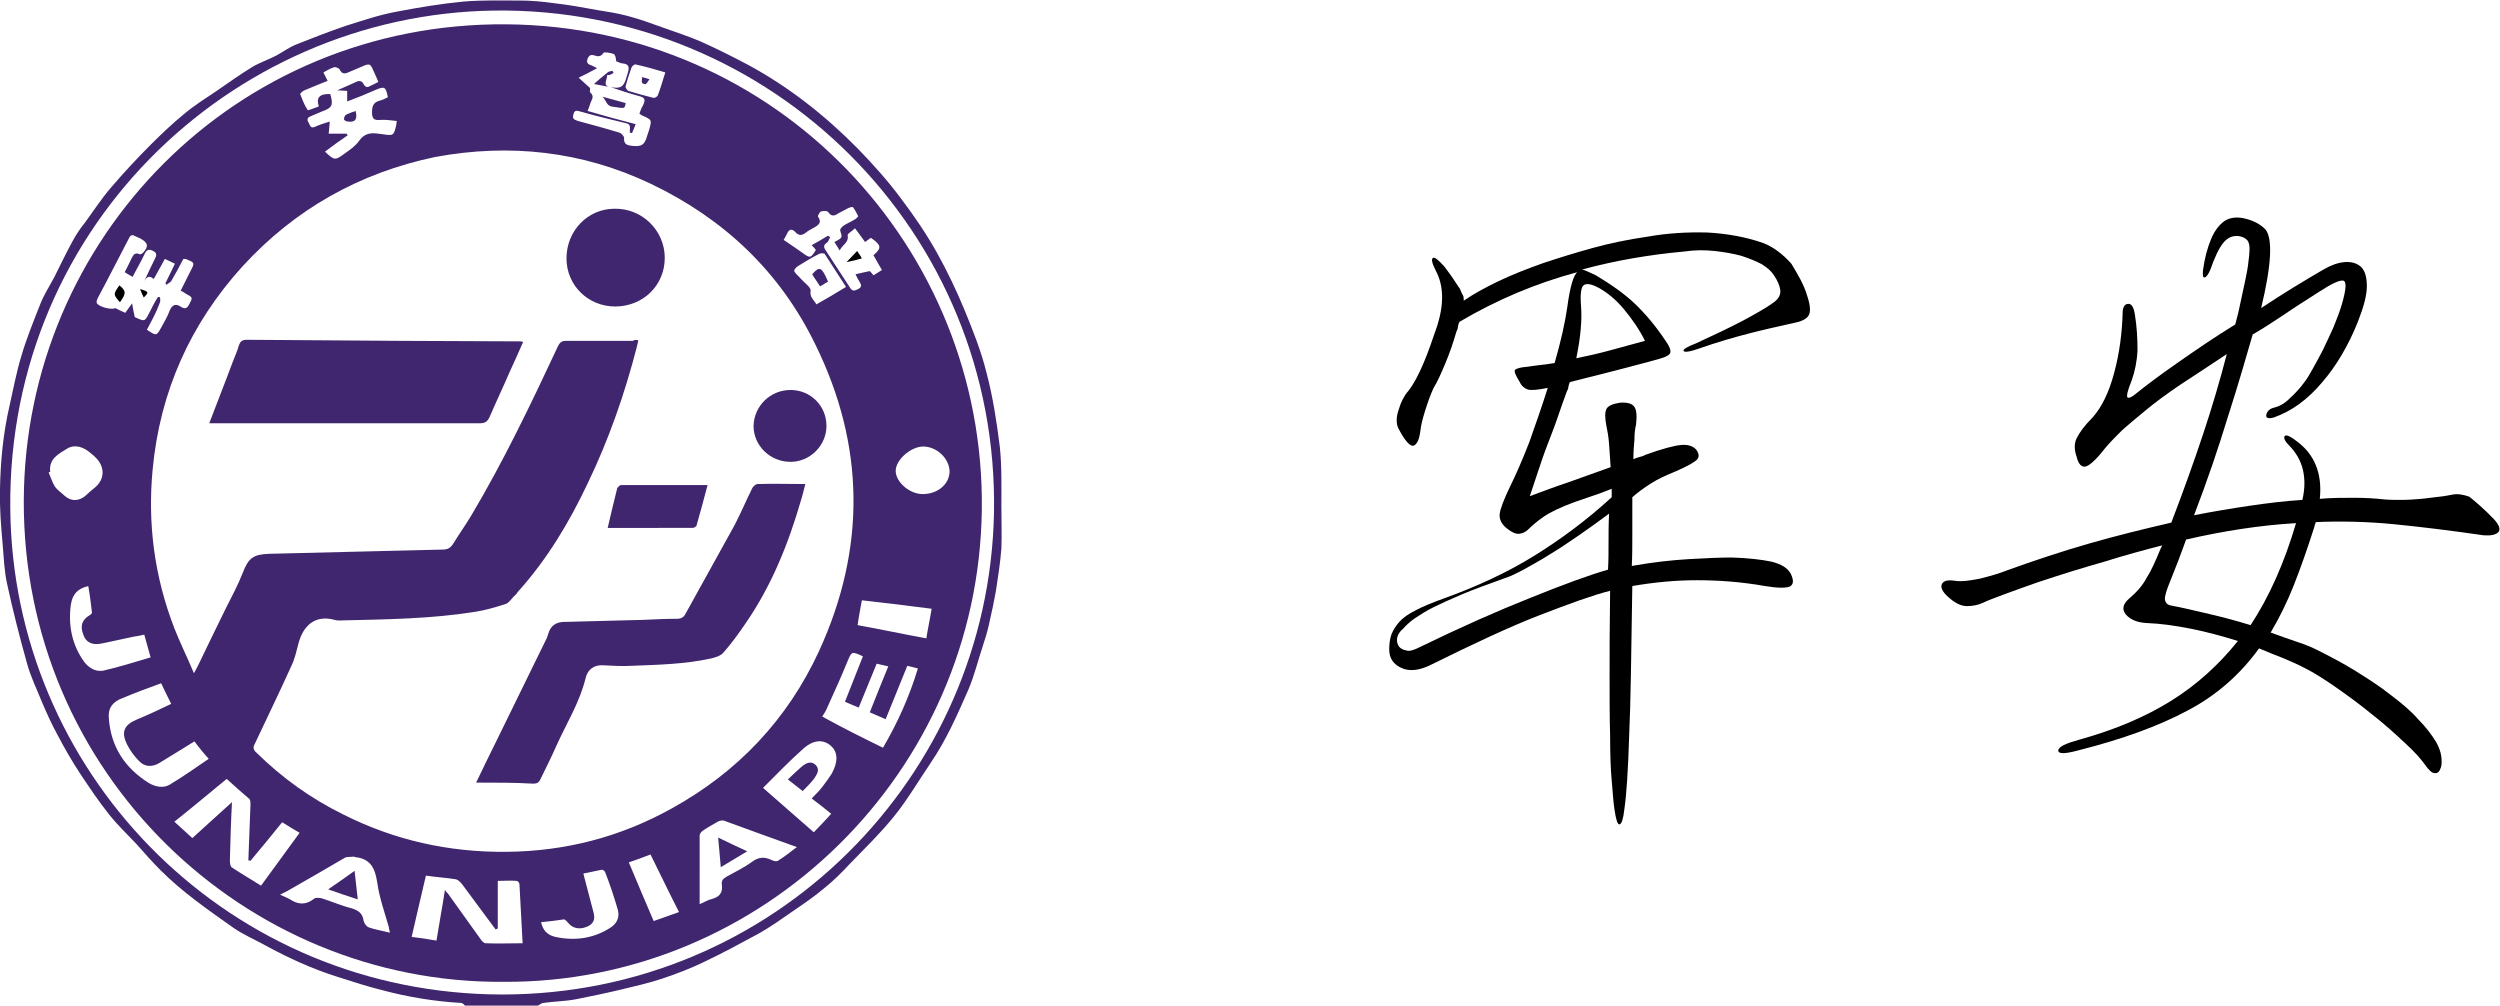 <?xml version="1.0" encoding="utf-8"?>
<!-- Generator: Adobe Illustrator 22.0.0, SVG Export Plug-In . SVG Version: 6.00 Build 0)  -->
<svg version="1.1" id="图层_1" xmlns="http://www.w3.org/2000/svg" xmlns:xlink="http://www.w3.org/1999/xlink" x="0px" y="0px"
	 viewBox="0 0 473.1 190.3" style="enable-background:new 0 0 473.1 190.3;" xml:space="preserve">
<style type="text/css">
	.st0{fill:#3F266E;}
</style>
<g>
	<path class="st0" d="M88,190.3c-0.2-0.2-0.5-0.5-0.7-0.5c-5.1-0.3-10-1.1-14.9-2.4c-2.8-0.7-5.6-1.6-8.4-2.5
		c-4.8-1.5-9.4-3.6-13.8-6c-2-1.1-4.1-2-6-3.3c-4.8-3.4-9.6-6.7-13.8-10.9c-1.6-1.6-3.1-3.3-4.6-5c-1.7-1.8-3.5-3.5-5.1-5.5
		c-2-2.5-3.8-5.2-5.6-7.9c-1.5-2.3-2.9-4.7-4.2-7.2c-1.1-2-2-4-2.9-6.1c-1-2.5-2.2-4.9-2.9-7.5c-1.4-5-2.7-10.1-3.8-15.2
		c-0.5-2.4-0.6-4.9-0.8-7.3C0.2,99.6-0.1,96.1,0,92.5C0.1,87.2,0.6,82,1.8,76.8c0.7-3.1,1.3-6.3,2.2-9.3c1-3.4,2.3-6.6,3.6-9.9
		c0.7-1.8,1.8-3.5,2.7-5.2c1.1-2.2,2.2-4.5,3.4-6.7c0.7-1.3,1.5-2.5,2.4-3.6c1.6-2.2,3.1-4.5,4.9-6.6c2.4-2.8,4.9-5.5,7.5-8.1
		c2-2,4.1-4,6.3-5.8c1.9-1.6,4.1-3,6.2-4.4c2.2-1.5,4.4-3.1,6.7-4.5c1.5-0.9,3.1-1.4,4.6-2.2c1.3-0.7,2.5-1.6,3.8-2.1
		c3-1.2,6.1-2.4,9.3-3.5c3.2-1,6.4-2.1,9.7-2.7c4.2-0.8,8.4-1.5,12.6-1.9c3.5-0.3,7.1-0.2,10.6-0.2c2.2,0,4.4,0.2,6.5,0.5
		c2.7,0.3,5.5,0.8,8.2,1.3c1.9,0.3,3.8,0.6,5.7,1.1c2.3,0.6,4.5,1.4,6.7,2.2c2.5,0.9,5,1.7,7.3,2.7c3.1,1.4,6.1,2.9,9.1,4.5
		c7.7,4.2,14.5,9.6,20.6,15.8c2.9,3,5.7,6.1,8.2,9.5c2.5,3.3,4.8,6.7,6.8,10.3c1.9,3.4,3.6,7,5.1,10.6c1.6,3.9,3.2,7.9,4.2,12
		c1.2,4.5,1.9,9.2,2.5,13.9c0.4,3.8,0.3,7.6,0.3,11.4c0,2.6,0.1,5.2,0,7.9c-0.2,2.6-0.6,5.2-1,7.8c-0.4,2.3-0.9,4.6-1.4,6.8
		c-0.3,1.3-0.7,2.6-1.1,3.8c-0.9,2.7-1.6,5.6-2.7,8.2c-2.1,4.8-4.2,9.6-7.2,14c-2.3,3.4-4.4,7-7,10.2c-2.6,3.2-5.5,6-8.4,9
		c-1.4,1.5-2.9,3-4.5,4.3c-2,1.7-4.2,3.2-6.4,4.7c-2,1.4-4,2.8-6.1,4c-3.5,1.9-7,3.8-10.6,5.5c-2.5,1.2-5.1,2.2-7.8,3.1
		c-2.4,0.8-5,1.4-7.5,2c-2.9,0.7-5.8,1.3-8.8,1.9c-2.1,0.4-4.2,0.4-6.2,0.7c-0.3,0-0.6,0.3-1,0.5C97.4,190.3,92.7,190.3,88,190.3z
		 M95,188.2c51.5,0,92.1-41.2,93.1-91.1C189.1,43.9,146,1.3,93.5,2C43.5,2.7,0.1,44,2,98.7C3.7,147.6,43.7,188.1,95,188.2z"/>
	<path class="st0" d="M95.3,185.8c-48.9,0.4-91-39.4-90.8-91.1C4.7,45.1,44.6,4.2,95.8,4.6c51.3,0.4,90.6,42.3,90,91.8
		C185.2,146.3,144.2,186.1,95.3,185.8z M115.6,16.5c1.8,0.3,2.4,0,2.9-1.7c0.1-0.3,0.2-0.7,0.3-1c0.3-1,0.3-1.7-1-1.8
		c-0.4,0-0.8-0.3-1.2-0.4c0-0.6-0.2-1.3-0.5-1.4c-0.6-0.2-1.7-0.4-1.9-0.2c-0.5,0.8-1.1,0.7-1.7,0.5c-0.6-0.2-1-0.1-1.3,0.6
		c-0.3,0.8,0.1,1.1,0.8,1.3c0.2,0.1,0.4,0.2,1,0.5c-1.3,0.7-2.2,1.2-3.5,1.8c0.8,0.7,1.4,1.3,2.1,1.9c0.2,0.2-0.1,0.8,0.1,0.9
		c0.9,0.8,0.2,1.4,0,2.1c-0.1,0.4-0.3,0.9-0.5,1.4c3.1,0.9,6,1.7,9.1,2.5c-0.3,0.7-0.5,1.2-0.7,1.7c-0.1,0-0.2-0.1-0.4-0.1
		c-0.1-0.7,0.4-1.6-0.8-1.8c-2.9-0.7-5.8-1.4-8.6-2.2c-0.7-0.2-1.1-0.3-1.3,0.6c-0.3,0.9,0.4,1,0.9,1.2c2.6,0.7,5.2,1.4,7.8,2.2
		c0.4,0.1,0.9,0.7,0.9,1c-0.1,1.2,0.6,1.4,1.5,1.5c1.9,0.2,2.4-0.2,2.9-2c0.1-0.3,0.2-0.6,0.3-0.9c0.6-2.1,0.6-2-1.4-2.9
		c-0.1-0.1-0.3-0.2-0.4-0.3c0.2-0.6,0.4-1.1,0.7-1.6c0.4-0.9,0.5-1.4-0.7-1.7C119.1,17.7,117.4,17.1,115.6,16.5L115.6,16.5z
		 M120.8,64.4c-0.1,0.5-0.2,0.9-0.3,1.3c-2.3,8.9-5.3,17.5-9.3,25.8c-3.5,7.4-7.7,14.4-13.2,20.5c-0.2,0.3-0.4,0.6-0.7,0.8
		c-0.5,0.5-1,1.3-1.6,1.5c-1.9,0.6-3.9,1.2-5.9,1.5c-8.2,1.3-16.4,1.4-24.7,1.6c-0.6,0-1.2,0.1-1.8-0.1c-3.7-1-5.9,1.1-6.8,4.4
		c-0.4,1.5-0.7,3-1.4,4.4c-2.2,4.9-4.6,9.8-6.9,14.7c-0.4,0.7-0.2,1.2,0.4,1.7c4.8,4.7,10.2,8.6,16.3,11.6c9.7,4.9,20,7.2,30.9,7.1
		c11.2-0.1,21.6-2.8,31.3-8.2c12.5-6.9,21.9-16.8,27.9-29.8c8.9-19.4,8.7-38.9-0.7-58c-6.7-13.8-17.3-23.8-31.1-30.4
		c-13-6.2-26.7-7.7-40.8-5.1C68,32.7,55.8,39.6,45.9,50.4C36,61.3,30.3,74.1,28.9,88.7c-1,10.3,0.3,20.4,4.1,30.2
		c1.1,2.8,2.4,5.4,3.7,8.5c0.4-0.7,0.6-1.1,0.8-1.5c1.7-3.6,3.5-7.2,5.2-10.7c1.1-2.2,2.3-4.4,3.2-6.7c1.1-2.9,2-3.6,5.1-3.7
		c10.9-0.3,21.8-0.5,32.8-0.8c0.9,0,1.4-0.3,1.9-1c1.1-1.8,2.3-3.5,3.4-5.3c6.2-10.4,11.4-21.3,16.5-32.2c0.4-0.8,0.8-1,1.6-1
		c4.2,0,8.4,0,12.6,0C120,64.3,120.3,64.3,120.8,64.4z M42.9,147.4c-3.3,2.7-6.5,5.4-9.9,8.1c1.2,1.1,2.3,2.1,3.4,3.1
		c2.6-2.4,5.1-4.6,7.5-6.8c-0.2,3.7-0.3,7.4-0.4,11.1c0,0.4,0.1,1,0.3,1.2c1.8,1.2,3.7,2.3,5.6,3.5c2.5-3.4,4.9-6.7,7.3-10
		c-1.2-0.7-2.2-1.3-3.3-2c-2,2.5-4,4.9-6,7.3c-0.1,0-0.3-0.1-0.4-0.1c0.1-3.5,0.3-7,0.4-10.5c0-0.4,0-0.9-0.2-1.1
		C45.7,149.9,44.3,148.7,42.9,147.4z M80.6,165.7c-0.9,3.9-1.8,7.6-2.7,11.6c1.6,0.2,3.1,0.4,4.7,0.7c0.5-3.2,1.1-6.3,1.6-9.6
		c0.2,0.3,0.3,0.5,0.5,0.6c2.1,2.9,4.2,5.9,6.3,8.8c0.2,0.3,0.6,0.7,0.9,0.7c2.3,0.1,4.6,0,7,0c-0.2-3.9-0.4-7.5-0.6-11.2
		c0-0.2-0.3-0.6-0.5-0.6c-1.1-0.1-2.3,0-3.6,0c0,3.2,0,6.1,0,9c-0.1,0.1-0.3,0.1-0.4,0.2c-2.1-2.8-4.2-5.7-6.3-8.5
		c-0.3-0.4-0.8-0.9-1.2-1C84.4,166.1,82.6,166,80.6,165.7z M27.8,62.4c1.8,1.2,1.8,1.2,2.7-0.4c0.6-1.1,1.2-2.1,1.6-3.2
		c0.5-1.2,1.2-1.4,2.2-0.7c0.7,0.4,1.1,0.3,1.5-0.5c0.7-1.3,0.7-1.3-0.6-2c-0.3-0.2-0.6-0.4-1-0.6c0.6-1.2,1.2-2.4,1.8-3.6
		c0.9-1.7,0.9-1.7-0.9-2.4c-0.1,0-0.2,0-0.4,0c-0.7,1.4-1.5,2.8-2.3,4.2c-0.2,0.3-0.6,0.4-0.9,0.7c-0.1-0.1-0.1-0.2-0.2-0.3
		c0.6-1.2,1.2-2.4,1.8-3.7c-0.7-0.3-1.2-0.6-1.9-0.9c-0.7,1.3-1.4,2.5-2.1,3.8c-0.9-0.8-1.4-0.3-1.8,0.4c0.7-1.5,1.4-3,2.1-4.4
		c0.3-0.6,0.2-1-0.4-1.3c-0.8-0.4-1.2-0.3-1.6,0.5c-0.7,1.5-1.6,3-2.3,4.4c-0.6-0.3-1-0.6-1.5-0.9c0.4-0.8,0.9-1.7,1.3-2.6
		c0.3-0.6,0.6-1.2,1.5-0.8c0.2,0.1,0.5-0.1,0.7-0.3c1.1-1.2,0.9-1.9-0.6-2.7c-0.3-0.1-0.6-0.3-0.9-0.4c-0.5-0.3-0.9-0.3-1.2,0.4
		c-2,3.8-3.9,7.6-5.9,11.3c-0.1,0.3-0.3,0.6-0.2,0.9c0.3,0.8,2.9,1.4,3.5,1c0.6,0.3,1.2,0.6,1.9,0.9c0.4-0.5,0.7-1,1.3-1.8
		c0.2,1.1,0.3,1.8,0.5,2.6c1.9,0.9,1.9,0.9,2.8-0.9c0.5-1,1-2,1.6-2.9c0.1,0,0.3,0,0.4,0.1c0,0.4,0.1,0.8-0.1,1.1
		C29.6,59.1,28.7,60.7,27.8,62.4z M61.5,28.7c1.8,1.7,1.9,1.7,3.8,0.3c1-0.7,2-1.4,2.7-2.4c1-1.4,2.2-1.5,3.6-1.3
		c0.3,0,0.6,0.1,0.8,0.1c2.1,0.3,2.1,0.3,2.6-1.8c0-0.2,0-0.3,0.1-0.7c-1.1-0.1-2.1-0.3-3.2-0.2c-1.2,0.1-1.5-0.3-1.5-1.5
		c0-1.3,0.4-1.9,1.6-2.2c0.5-0.1,0.9-0.4,1.4-0.6c-0.4-2-0.6-2.1-2.3-1.4c-1.8,0.8-3.5,1.5-5.4,2.2c0-0.8,0-1.3,0-2
		c-0.6,0-1.1-0.1-1.9-0.1c1.4-0.6,2.5-1.1,3.6-1.6c0.6-0.3,1.1-0.2,1.4,0.4c0.3,0.6,0.7,0.7,1.2,0.4c0.5-0.2,1-0.5,1.6-0.8
		c-0.4-1-0.8-1.8-1.2-2.7c-0.3-0.6-0.6-0.7-1.2-0.5c-1.1,0.5-2.2,0.9-3.3,1.4c-0.7,0.3-1.2,0.3-1.6-0.5c-0.1-0.3-0.7-0.5-1-0.5
		c-0.7,0.2-1.4,0.6-2.1,1c0.3,0.6,0.5,1,0.8,1.6c-1.5,0.6-3,1.2-4.4,1.8c-0.3,0.1-0.8,0.6-0.8,0.7c0.4,1,0.8,2.1,1.4,3
		c0.1,0.2,1.3-0.4,2-0.6c0.1,0,0.1-0.1,0.1-0.2c-0.5-1.5,0.2-2.3,2.2-2.2c0.6,2.1,0.4,2.6-1.6,3.3c-0.7,0.3-1.4,0.6-2.1,0.9
		c-0.6,0.2-0.8,0.6-0.4,1.2c0.3,0.5,0.3,1.2,1.2,0.8c0.9-0.4,1.8-0.7,2.8-1c-0.1,0.9-0.1,1.6-0.2,2.3c1.2,0,2.3,0,3.4,0
		c0.1,0.1,0.1,0.2,0.2,0.3C64.2,26.7,62.8,27.7,61.5,28.7z M167.1,141.5c2.8-4.8,5-9.7,6.6-15c-0.8-0.2-1.5-0.4-2-0.5
		c-1.4,3.4-2.7,6.7-4.1,10.1c-1.2-0.5-2.1-0.9-3-1.3c1.2-3,2.3-5.8,3.5-8.7c-1-0.2-1.6-0.4-2.2-0.5c-1.2,2.9-2.3,5.6-3.4,8.3
		c-1-0.4-1.9-0.8-2.6-1.1c1.2-3,2.3-5.8,3.4-8.6c-2.2-1-2.1-0.9-2.9,0.9c-1.2,3-2.6,6-3.9,8.9c-0.2,0.5-0.5,1-0.9,1.6
		C159.4,137.7,163.2,139.6,167.1,141.5z M36.8,140.3c-2.3,1.4-4.4,2.7-6.5,4c-1.4,0.9-2.9,0.9-4-0.3c-0.9-0.9-1.7-2-2.3-3.2
		c-1.1-2.3-0.5-3.6,1.8-4.6c2.2-0.9,4.3-1.9,6.6-3c-0.7-1.4-1.3-2.6-1.9-3.9c-2.5,0.9-4.9,1.8-7.3,2.8c-1.9,0.7-2.8,1.9-2.6,3.9
		c0.4,5.4,3.1,9.4,7.6,12.2c1.2,0.7,2.7,1,3.9,0.3c2.5-1.5,4.9-3.2,7.4-4.9C38.5,142.5,37.6,141.4,36.8,140.3z M132.4,171.1
		c0.8-0.3,1.5-0.8,2.4-1c1.4-0.4,2-1.2,1.8-2.7c-0.1-0.7,0.2-1.1,0.9-1.5c1.6-0.9,3.3-1.7,4.8-2.8c1.2-0.9,2.3-1,3.6-0.4
		c0.4,0.2,1,0.4,1.3,0.2c1.3-0.8,2.4-1.7,3.6-2.6c-4.7-1.7-9.2-3.3-13.8-5c-0.3-0.1-0.7,0-1,0.1c-1,0.6-2,1.1-3,1.8
		c-0.3,0.2-0.6,0.6-0.6,0.9C132.4,162.4,132.4,166.7,132.4,171.1z M73.8,176.5c-0.1-0.5-0.2-0.7-0.2-1c-0.8-2.8-1.8-5.6-2.2-8.4
		c-0.4-2.7-1.2-4.6-4.2-4.9c-0.1,0-0.2-0.1-0.2-0.1c-0.6,0.1-1.3,0-1.7,0.2c-3.6,2.1-7.2,4.2-10.9,6.3c-0.4,0.2-0.8,0.4-1.4,0.7
		c0.8,0.4,1.4,0.6,1.9,0.9c1.5,1,3,1.1,4.5-0.1c0.3-0.3,1.1-0.2,1.5-0.1c1.9,0.6,3.7,1.4,5.7,1.9c1.2,0.4,2,0.9,2.2,2.3
		c0.1,0.5,0.5,1.1,1,1.3C70.9,175.9,72.2,176.1,73.8,176.5z M144.4,149.1c3.2,2.8,6.4,5.6,9.6,8.4c1.2-1.2,2.2-2.3,3.3-3.5
		c-1.2-1-2.4-1.9-3.7-2.9c0.8-0.8,1.5-1.5,2.1-2.3c0.6-0.8,1.2-1.6,1.7-2.4c1.2-2.2,1.2-4-0.1-5.2c-1.4-1.3-3.3-1.3-5.3,0.5
		C149.4,144,147,146.5,144.4,149.1z M148.3,45.4c1.3,0.9,2.4,1.6,3.5,2.4c1.5,1.1,1.6,1.1,2.6-0.5c-0.2-0.3-0.5-0.6-0.8-0.9
		c1.1-0.6,2.1-1.2,3.1-1.8c0.1,0.1,0.3,0.2,0.4,0.3c-0.2,0.3-0.3,0.8-0.6,1c-0.6,0.4-0.7,0.8-0.3,1.4c1.6,2.4,3.1,4.8,4.7,7.2
		c0.5,0.8,1,0.4,1.5,0.2c0.6-0.3,0.7-0.7,0.3-1.3c-0.3-0.5-0.6-1-0.8-1.5c0.9-0.2,1.7-0.4,2.7-0.6c0.1,0.1,0.4,0.4,0.7,0.8
		c0.5-0.3,1.1-0.7,1.6-1c-0.6-1-1.1-1.9-1.6-2.8c1.6-1.4,1.5-1.9-0.5-3.3c-0.3,0.2-0.7,0.5-1.1,0.8c-0.6-0.9-1.2-1.6-1.9-2.6
		c-0.5,0.5-1.4,1-1.4,1.3c0.3,1.4-1,1.8-1.5,2.9c-0.4-0.7-0.7-1.1-1-1.6c0.5-0.3,1.1-0.5,1.3-0.9c0.2-0.4-0.2-0.9-0.2-1.4
		c0-0.2,0.3-0.5,0.5-0.7c0.7-0.5,1.5-0.8,2.3-1.3c0.2-0.1,0.6-0.5,0.6-0.6c-0.3-0.6-0.6-1.2-1-1.7c-0.1-0.1-0.8,0.1-1.1,0.3
		c-0.6,0.3-1.1,0.6-1.7,0.9c-0.7,0.5-1.3,0.6-1.9-0.3c-0.1-0.2-0.9-0.2-1.3-0.1c-0.3,0.1-0.7,0.9-0.6,1c0.8,1.1,0.1,1.6-0.8,2.1
		c-0.6,0.3-1.1,0.6-1.6,1c-0.7,0.5-1.3,0.5-1.9-0.2c-0.6-0.6-1.1-0.6-1.5,0.2C148.8,44.5,148.6,44.9,148.3,45.4z M27.3,120.1
		c-0.8,0.2-1.5,0.3-2.1,0.4c-2,0.4-4,0.9-6.1,1.3c-1.6,0.3-2.8-0.2-3.3-1.6c-0.7-1.8-0.3-2.9,1.2-3.8c0.2-0.1,0.4-0.3,0.4-0.5
		c-0.2-1.7-0.4-3.4-0.7-5c-2,0.5-3,1.5-3.3,3.6c-0.5,3.8,0.2,7.5,2.5,10.7c0.9,1.2,2.2,2,3.7,1.7c3-0.7,5.9-1.6,8.9-2.5
		C28.1,122.9,27.7,121.5,27.3,120.1z M102.4,174.5c0.3,1.6,1.3,2.5,2.7,2.8c3.7,0.8,7.3,0.3,10.5-1.8c1.2-0.8,1.7-2,1.3-3.4
		c-0.7-2.4-1.5-4.8-2.4-7.1c-0.1-0.2-0.5-0.5-0.7-0.4c-1.1,0.2-2.2,0.5-3.4,0.7c0.1,0.5,0.2,0.8,0.3,1.2c0.5,2,1.1,4.1,1.6,6.1
		c0.4,1.4,0,2.3-1.3,2.8c-1.5,0.6-2.8,0.2-3.6-0.9c-0.2-0.2-0.5-0.6-0.8-0.5C105.2,174.2,103.8,174.4,102.4,174.5z M9.5,89.3
		c-0.1,0-0.2,0.1-0.3,0.1c0.4,0.9,0.7,1.9,1.2,2.7c0.5,0.7,1.2,1.1,1.8,1.7c1.2,1.1,2.7,1.1,4,0c0.5-0.5,1.1-1,1.6-1.4
		c2.2-1.7,2.1-4.3,0-6.1c-0.2-0.2-0.5-0.4-0.7-0.6c-1.3-1.1-2.9-1.7-4.4-0.8C11.1,85.9,9.2,86.8,9.5,89.3z M174.6,93.5
		c2.8,0,5-1.8,5.1-4.2c0-2.5-2.4-4.8-5-4.8c-2.3,0-5.2,2.5-5.2,4.6C169.5,91.2,172.1,93.5,174.6,93.5z M163.1,113.6
		c-0.3,1.7-0.6,3.1-0.8,4.7c4.4,0.8,8.6,1.7,13,2.5c0.3-1.9,0.7-3.7,1-5.6C171.8,114.6,167.5,114.1,163.1,113.6z M119,163.2
		c1.6,3.8,3.1,7.4,4.7,11.1c1.6-0.6,3.2-1.1,4.8-1.7c-1.9-3.7-3.6-7.3-5.4-10.9C121.6,162.3,120.4,162.7,119,163.2z M160.1,54.3
		c-1.4-2.2-2.7-4.2-4-6.2c-0.1-0.2-0.7-0.2-1-0.1c-1.4,0.7-2.7,1.5-4,2.3c-0.4,0.2-0.9,0.8-0.8,1c0.3,0.6,0.9,1,1.3,1.5
		c0.6,0.7,1.9,1.6,1.8,2.2c-0.2,1.3,0.6,1.7,1.1,2.6C156.3,56.6,158.1,55.5,160.1,54.3z M125.9,13.7c-2-0.6-3.8-1.1-5.6-1.5
		c-0.2-0.1-0.7,0.3-0.8,0.6c-0.4,1.2-0.8,2.3-1.1,3.5c-0.1,0.3,0.3,0.8,0.5,0.9c1.6,0.5,3.1,0.9,4.7,1.3c0.3,0.1,0.8-0.2,0.9-0.5
		C125,16.7,125.4,15.3,125.9,13.7z"/>
	<path class="st0" d="M90.1,148.1c1.4-2.9,2.7-5.6,4-8.2c3.1-6.4,6.3-12.8,9.4-19.2c0.1-0.3,0.2-0.6,0.3-0.9c0.4-1.3,1.3-2,2.7-2.1
		c5.1-0.1,10.2-0.3,15.3-0.4c2.1-0.1,4.2-0.2,6.3-0.2c0.8,0,1.3-0.3,1.6-0.9c3.1-5.6,6.2-11.2,9.3-16.8c1.2-2.3,2.2-4.7,3.4-7.1
		c0.2-0.3,0.6-0.7,1-0.7c2.9-0.1,5.9,0,9,0c-0.3,1.1-0.5,2.1-0.8,3c-2.4,8.3-5.6,16.3-10.6,23.5c-1.3,1.9-2.6,3.7-4.1,5.4
		c-0.5,0.6-1.5,0.9-2.3,1.1c-5,1.1-10,1.2-15.1,1.4c-1.8,0.1-3.6,0-5.4-0.1c-1.6-0.1-2.9,0.7-3.3,2.5c-1.1,4.5-3.6,8.5-5.5,12.7
		c-0.9,2.1-2,4.2-3,6.3c-0.3,0.7-0.7,0.9-1.4,0.9C97.5,148.1,93.9,148.1,90.1,148.1z"/>
	<path class="st0" d="M39.6,80.1c1.5-4,3-7.7,4.4-11.5c0.4-1.1,0.9-2.1,1.2-3.2c0.3-0.9,0.7-1.1,1.6-1.1c9.6,0.1,19.1,0.1,28.7,0.2
		c7.6,0,15.1,0.1,22.7,0.1c0.2,0,0.5,0,0.8,0.1c-0.9,2-1.7,3.9-2.6,5.8c-1.2,2.8-2.5,5.5-3.7,8.3c-0.4,0.9-0.8,1.3-1.9,1.3
		c-16.7,0-33.4,0-50.1,0C40.5,80.1,40.1,80.1,39.6,80.1z"/>
	<path class="st0" d="M116.4,58c-5.1,0-9.2-4-9.2-9.1c0-5.2,4-9.4,9.1-9.4c5.2-0.1,9.5,4.1,9.5,9.3C125.8,54,121.7,58,116.4,58z"/>
	<path class="st0" d="M149.6,73.8c3.8,0,6.8,3,6.8,6.8c0,3.7-3.1,6.8-6.8,6.8c-3.9,0-7-3.1-7-6.8C142.7,76.8,145.8,73.8,149.6,73.8z
		"/>
	<path class="st0" d="M115,99.9c0.6-2.6,1.2-5.1,1.8-7.5c0.1-0.2,0.5-0.6,0.7-0.6c5.4,0,10.8,0,16.4,0c-0.7,2.7-1.4,5.2-2.1,7.7
		c-0.1,0.2-0.5,0.4-0.7,0.4C125.7,99.9,120.5,99.9,115,99.9z"/>
	<path d="M22.7,57.2c-1.3-1.5-1.3-1.5-0.1-3.2C23.9,55.1,23.9,55.5,22.7,57.2z"/>
	<path d="M26.5,54.7c1.7,0.5,1.7,0.6,0.7,1.6C26.9,55.7,26.7,55.2,26.5,54.7z"/>
	<path class="st0" d="M67.3,21c0.4,1.6-0.1,2.2-1.5,2c-0.3,0-0.7-0.3-0.7-0.4c0-0.3,0.1-0.7,0.4-0.9C66.1,21.4,66.7,21.2,67.3,21z"
		/>
	<path class="st0" d="M114,18.3c1.5,0.4,2.9,0.8,4.4,1.2c-0.2,1.2-0.2,1-2.4,0.7C114.7,20.1,114.8,19,114,18.3z"/>
	<path class="st0" d="M115.6,16.5c-1-0.2-2.1-0.4-3.2-0.6c0.9-0.8,1.7-1.5,2.6-2.2c0.2-0.2,0.6-0.2,0.9-0.3c0,0,0.2,0.4,0.2,0.4
		c-0.3,0.2-0.5,0.3-0.8,0.4c-0.1,0-0.2,0-0.4,0C114.9,15.2,113.9,16.3,115.6,16.5C115.6,16.5,115.6,16.5,115.6,16.5z"/>
	<path class="st0" d="M135.9,158.5c1.8,0.9,3.6,1.7,5.5,2.6c-1.7,1-3.2,1.9-5,3C136.2,162.1,136.1,160.3,135.9,158.5z"/>
	<path class="st0" d="M67.1,164.8c0.2,1.9,0.4,3.5,0.6,5.4c-1.9-0.6-3.6-1.2-5.6-1.9C63.9,167.1,65.4,166,67.1,164.8z"/>
	<path class="st0" d="M151.9,149.7c-1-0.8-1.8-1.4-2.8-2.2c0.9-0.9,1.8-1.7,2.7-2.5c0.8-0.6,1.7-1.1,2.6-0.2
		c0.8,0.9,0.2,1.7-0.3,2.5C153.4,148.2,152.7,148.9,151.9,149.7z"/>
	<path d="M162.2,47.5c0.3,0.5,0.6,0.8,0.9,1.4c-1,0.3-1.9,0.5-2.9,0.7C161,48.8,161.5,48.2,162.2,47.5z"/>
	<path class="st0" d="M156.7,53.3c-0.5,0.3-0.9,0.5-1.5,0.9c-0.5-0.8-1.1-1.6-1.5-2.3C155.1,50.3,155.5,50.5,156.7,53.3z"/>
	<path class="st0" d="M121.5,14.6c0.5,0.1,0.8,0.2,1.4,0.4c-0.3,0.4-0.4,0.7-0.7,0.9c-0.1,0.1-0.6-0.1-0.7-0.2
		C121.4,15.3,121.5,15,121.5,14.6z"/>
</g>
<g>
	<path d="M342,56c0.6,1.8,0.7,3.1,0.2,3.8c-0.5,0.7-1.5,1.1-3.1,1.4c-2.7,0.6-5.4,1.2-8.1,1.9c-2.7,0.7-5.9,1.6-9.6,2.9
		c-1.7,0.6-2.7,0.7-2.8,0.4c-0.1-0.3,0.7-0.8,2.3-1.4c3.5-1.6,6.4-3,8.9-4.3c2.4-1.3,4.4-2.4,5.9-3.5c0.9-0.7,1.3-1.4,1.2-2.3
		c-0.1-0.8-0.5-1.8-1.2-2.8c-0.5-0.8-1.2-1.4-2.3-2.1c-1.1-0.6-2.4-1.1-3.9-1.6c-1.5-0.4-3.2-0.7-5-0.9c-1.8-0.2-3.8-0.2-5.8,0.1
		c-6.6,0.6-13,1.7-19.3,3.4c0.5,0.1,1.3,0.5,2.6,1.1c3,1.8,5.4,3.5,7.3,5.3c1.9,1.8,3.9,4.1,5.9,7.1c0.7,1,1,1.7,0.9,2.2
		c-0.1,0.5-0.9,0.9-2.4,1.3c-2.2,0.6-4.8,1.3-7.9,2.1c-3.1,0.8-6,1.5-8.7,2.2c-0.2,0.3-0.2,0.6-0.3,0.9c0,0.3-0.1,0.5-0.3,0.9
		c-0.5,1.3-1,2.8-1.6,4.5c-0.6,1.8-1.3,3.6-2,5.4c-0.7,1.8-1.3,3.6-1.9,5.4c-0.6,1.8-1.1,3.3-1.5,4.5c2.4-0.9,4.8-1.8,7.2-2.6
		c2.3-0.8,5-1.8,8.1-2.9c-0.1-1.6-0.2-3.1-0.3-4.4c-0.1-1.3-0.3-2.5-0.5-3.4c-0.3-1.5-0.3-2.6,0-3.2c0.3-0.6,1.2-1,2.6-1.2
		c1.4-0.1,2.3,0.2,2.7,0.8c0.4,0.6,0.5,1.7,0.3,3.4c-0.2,0.8-0.3,1.7-0.3,2.8c-0.1,1.1-0.2,2.4-0.2,3.7c0.4-0.2,0.8-0.3,1.1-0.4
		c0.4-0.1,0.8-0.2,1.1-0.4c3.3-1.2,5.6-1.8,6.9-1.9c1.2-0.1,2.2,0.2,2.8,0.9c0.5,0.7,0.6,1.3,0.2,1.8c-0.4,0.5-1.8,1.3-4.1,2.3
		c-1.7,0.7-3.3,1.4-4.7,2.3c-1.4,0.9-2.5,1.7-3.5,2.6v0.8c0,2.2,0,4.3,0,6.3c0,2,0,4-0.1,5.9c3.9-0.7,7.5-1.1,10.9-1.3
		c3.4-0.2,6.1-0.3,8-0.3c3.2,0.1,5.7,0.4,7.6,0.8c1.9,0.5,3,1.2,3.6,2.3c0.6,1.3,0.5,2-0.2,2.4c-0.8,0.3-2.3,0.3-4.7-0.1
		c-4.5-0.8-8.8-1.1-12.9-1.1c-4.1,0-8.1,0.4-12.2,1.1c-0.2,12.6-0.3,22.1-0.6,28.5c-0.2,6.4-0.5,11-0.9,13.7
		c-0.2,1.8-0.5,2.8-0.9,2.9c-0.4,0.1-0.7-0.9-1-3c-0.2-1.3-0.3-3.1-0.5-5.3c-0.2-2.2-0.3-5.1-0.3-8.5c-0.1-3.5-0.1-7.2-0.1-11.3
		s0-9.4,0.1-16.1c-3.2,0.8-7.6,2.4-13.3,4.6s-12.5,5.4-20.6,9.4c-2.2,1.1-4.1,1.3-5.6,0.6c-1.5-0.7-2.3-1.8-2.3-3.5
		c0-1,0.1-1.9,0.4-2.8c0.3-0.8,0.8-1.6,1.5-2.4c0.7-0.8,1.7-1.5,3.1-2.2c1.3-0.7,3-1.4,5.2-2.2c6.4-2.3,12.2-5,17.2-8.1
		c5-3.1,9.9-6.7,14.7-11.1v-1.6c-1.3,0.5-2.5,1-3.8,1.4c-1.2,0.4-2.3,0.8-3.2,1.1c-2.7,1-4.6,1.9-5.9,2.8c-1.3,0.9-2.2,1.7-2.8,2.3
		c-0.5,0.5-1,0.8-1.7,0.9c-0.7,0.1-1.4-0.2-2.3-0.9c-1.1-0.8-1.6-1.8-1.5-2.8c0.1-1,0.8-2.8,2-5.3c1.1-2.2,2.3-5,3.6-8.3
		c1.2-3.4,2.4-6.8,3.5-10.3c-1.9,0.4-3.2,0.5-3.8,0.3c-0.6-0.2-1.2-0.7-1.5-1.4c-0.8-1.3-1.1-2-0.9-2.3c0.3-0.3,1.1-0.5,2.4-0.6
		c0.6-0.1,1.3-0.2,2.2-0.3c0.9-0.1,1.8-0.2,2.9-0.4c0.6-2.1,1.1-4,1.5-5.8c0.4-1.8,0.7-3.4,0.9-4.8c0.5-3.8,1.2-6.1,1.9-6.6
		c-7.8,2.1-15.2,5.2-22.3,9.4c-0.2,0.3-0.2,0.6-0.3,0.9c0,0.3-0.1,0.6-0.3,1c-0.6,2.1-1.3,4.1-2.1,6c-0.8,1.9-1.5,3.5-2.2,4.6
		c-0.6,1.3-1.1,2.7-1.6,4.3c-0.5,1.6-0.8,2.8-0.9,3.8c-0.2,1.6-0.6,2.5-1.2,2.8c-0.7,0.3-1.7-0.8-3-3.3c-0.4-0.9-0.4-2.1,0.1-3.5
		c0.4-1.4,1-2.6,1.8-3.5c1.1-1.4,2-3.2,2.9-5.3c0.9-2.1,1.7-4.5,2.6-7.1c1.3-4.2,1.2-7.6-0.3-10.4c-0.7-1.4-0.9-2.2-0.5-2.4
		c0.3-0.2,1,0.4,2.1,1.6c0.4,0.5,0.8,1.1,1.4,1.9c0.5,0.8,1.1,1.6,1.6,2.4c0.2,0.4,0.3,0.8,0.5,1.1c0.2,0.3,0.2,0.6,0.2,1.1
		c1.9-1.3,4.1-2.5,6.6-3.7c2.5-1.2,5.3-2.3,8.4-3.4c3-1,6.2-2,9.5-2.9c3.3-0.9,6.7-1.6,10.2-2.1c3.9-0.7,7.7-0.9,11.4-0.8
		c3.6,0.2,7.2,0.8,10.6,2c1.8,0.7,3.6,2,5.3,3.9C340.2,51.9,341.4,53.9,342,56z M268.6,122.5c7.8-3.8,14.8-6.9,21.1-9.4
		c6.2-2.5,11.1-4.3,14.6-5.3c0.1-1.7,0.1-3.4,0.1-5.1c0-1.7,0-3.5,0.1-5.5c-1.9,1.4-3.8,2.8-5.7,4.1c-1.9,1.3-3.8,2.6-5.5,3.6
		c-1.7,1.1-3.4,2-4.8,2.8c-1.5,0.8-2.7,1.4-3.7,1.7c-3.3,1.2-6.1,2.2-8.2,3.1s-3.9,1.7-5.3,2.4c-1.4,0.7-2.5,1.4-3.4,2
		c-0.9,0.6-1.7,1.3-2.4,2.1c-0.6,0.5-1,1.1-1.1,1.7c-0.1,0.6,0,1.1,0.3,1.6c0.3,0.4,0.8,0.7,1.5,0.8
		C266.7,123.3,267.6,123,268.6,122.5z M302.6,54.5c-1.3-0.7-2.2-0.9-2.8-0.6c-0.6,0.3-0.8,1.7-0.6,4.1c0.2,2.6-0.1,5.9-0.9,9.8
		c2-0.4,4.2-0.9,6.4-1.5c2.2-0.6,4.4-1.2,6.6-1.8c-1.1-2.2-2.5-4.2-4-6C305.8,56.7,304.2,55.4,302.6,54.5z"/>
	<path d="M472,98.3c1,1.1,1.2,1.9,0.8,2.4c-0.5,0.5-1.4,0.7-2.8,0.6c-6.2-0.9-11.9-1.6-17-2.1c-5.1-0.5-10.1-0.6-14.8-0.4
		c0,0.2,0,0.3-0.1,0.4c0,0.1-0.1,0.2-0.1,0.4c-1.3,4.1-2.6,7.8-3.9,11.1c-1.3,3.3-2.8,6.3-4.4,9c1.9,0.7,3.6,1.3,5.1,1.8
		c1.5,0.5,2.7,1,3.5,1.4c2.6,1.3,5.1,2.6,7.5,4.1c2.4,1.5,4.6,2.9,6.6,4.5c2,1.5,3.8,3,5.2,4.6c1.5,1.5,2.6,3,3.4,4.3
		c0.5,0.9,0.9,1.9,1,2.8c0.1,1,0.1,1.7-0.2,2.3c-0.2,0.6-0.6,0.9-1.1,0.8c-0.5,0-1.1-0.6-1.8-1.6c-0.8-1.1-2-2.5-3.9-4.2
		c-1.8-1.7-3.8-3.5-6.1-5.3c-2.2-1.8-4.5-3.5-6.8-5.1c-2.3-1.6-4.2-2.8-5.8-3.6c-1.3-0.7-2.7-1.3-4.1-1.9c-1.5-0.6-3.1-1.2-4.7-1.9
		c-3.6,5-8.2,9-13.6,11.8c-5.4,2.9-12.3,5.4-20.6,7.5c-2.6,0.7-3.8,0.7-3.8,0c0.1-0.7,1.4-1.3,3.9-2c6.9-1.9,12.7-4.4,17.5-7.4
		c4.8-3,9-6.8,12.6-11.3c-2.9-0.9-5.8-1.7-8.8-2.3c-3-0.6-5.8-1-8.5-1.1c-1.7-0.1-3-0.6-3.9-1.6c-0.8-1-0.6-2,0.7-3.1
		c1.3-1.1,2.4-2.3,3.2-3.8c0.9-1.4,1.7-3.2,2.6-5.4c0.1-0.2,0.1-0.3,0.2-0.4c0-0.1,0.1-0.3,0.2-0.4c-3.5,0.9-7.2,1.9-11,3.1
		c-3.9,1.1-8.1,2.4-12.6,3.9c-2.3,0.8-4.5,1.6-6.4,2.3c-1.9,0.7-3.2,1.2-4,1.6c-0.9,0.4-1.9,0.6-3,0.6c-1.1,0-2.3-0.6-3.6-1.8
		c-1.1-1-1.4-1.8-1.1-2.4c0.3-0.6,1.1-0.8,2.4-0.6c1.2,0.2,2.8,0,4.8-0.4c2-0.5,3.7-1,5.2-1.6c5-1.8,10.1-3.5,15.3-5
		c5.2-1.5,10.5-2.8,15.7-4c2.3-6,4.3-11.6,6-16.7c1.7-5.1,3.2-10.2,4.5-15.2c-3.3,2.2-6.2,4.1-8.8,5.8c-2.5,1.7-4.7,3.3-6.5,4.8
		c-1.8,1.5-3.4,2.8-4.6,3.9c-1.2,1.2-2.3,2.3-3.2,3.4c-1.7,2.2-3,3.3-3.7,3.4c-0.7,0.1-1.3-0.5-1.6-1.8c-0.5-1.4-0.5-2.6,0-3.6
		c0.5-1,1.4-2.3,3-3.9c1.7-1.9,3.1-4.7,4.1-8.5c1-3.7,1.5-7.6,1.6-11.6c0.1-0.9,0.4-1.4,1.1-1.4c0.6,0,1,0.7,1.2,2
		c0.4,2.4,0.5,4.7,0.5,6.8c-0.1,2.1-0.5,4-1.1,5.7c-0.8,1.9-1,3-0.8,3.2c0.2,0.2,0.8,0,1.6-0.7c2.1-1.7,4.8-3.7,8.1-6
		c3.3-2.3,6.8-4.7,10.7-7.1c0.2-0.9,0.5-1.8,0.7-2.8c0.2-0.9,0.4-1.8,0.6-2.8c0.5-2.3,0.9-4.1,1.1-5.5c0.2-1.4,0.3-2.5,0.3-3.3
		c0-0.8-0.2-1.4-0.6-1.7c-0.3-0.3-0.8-0.5-1.3-0.6c-1.3-0.2-2.3,0.3-3.1,1.3c-0.8,1-1.6,2.7-2.4,5c-0.4,0.9-0.7,1.4-1.1,1.5
		c-0.3,0.1-0.4-0.4-0.3-1.4c0.3-2.2,0.8-4.1,1.5-5.8c0.7-1.7,1.6-2.8,2.6-3.5c1.1-0.7,2.5-0.8,4-0.4c1.6,0.4,2.8,1.1,3.7,2
		c1.4,1.7,1.2,6.6-0.8,14.9c4.2-2.8,8.2-5.2,11.8-7.3c1.4-0.8,2.7-1.3,4-1.4c1.3-0.1,2.3,0.2,3.1,0.9c0.8,0.8,1.1,2,1.1,3.7
		c0,1.7-0.6,3.9-1.7,6.7c-1.8,4.5-4.1,8.4-6.8,11.5c-2.7,3.2-5.7,5.4-9.1,6.6c-1.1,0.3-1.6,0.1-1.4-0.6c0.2-0.7,0.7-1.1,1.6-1.3
		c0.8-0.2,1.8-0.7,2.8-1.7c1.1-1,2-2,2.8-3.1c0.4-0.5,0.9-1.3,1.5-2.4c0.6-1.1,1.3-2.3,2-3.7c0.7-1.4,1.3-2.8,2-4.3
		c0.6-1.5,1.2-3,1.6-4.4c0.8-2.8,0.9-4.3,0.2-4.4c-0.7-0.1-2.2,0.6-4.5,2.1c-2.3,1.5-4.6,2.9-6.6,4.3c-2.1,1.4-4.1,2.7-6,3.8
		c-1.3,4.5-2.8,9.7-4.7,15.6c-1.8,5.9-3.9,12.1-6.4,18.6c3.6-0.7,7.2-1.3,10.6-1.8s6.7-0.9,9.9-1.1c0.5-2.1,0.5-4,0.1-5.7
		c-0.4-1.7-1.3-3.3-2.7-4.7c-0.7-0.7-0.9-1.2-0.8-1.6c0.2-0.4,0.9-0.2,2.2,0.8c3.5,2.5,5,6.2,4.5,11c2.2-0.2,4.3-0.2,6.4-0.2
		c2,0,3.9,0.1,5.7,0.3c1,0.1,2.1,0.1,3.4,0.1s2.5-0.1,3.7-0.2c1.2-0.1,2.3-0.3,3.4-0.4c1.1-0.1,1.9-0.3,2.5-0.4c1-0.2,2.1,0,3.2,0.4
		C468.4,94.9,470,96.2,472,98.3z M425.9,118.3c3.5-5.3,6.4-11.8,8.6-19.3c-6.9,0.4-13.8,1.5-20.8,3.1c-0.5,1.3-0.9,2.5-1.4,3.8
		c-0.5,1.3-1,2.5-1.5,3.8c-0.8,1.9-1.2,3.2-1.1,3.8c0.1,0.6,0.5,1,1.2,1.1c2.2,0.4,4.6,1,7.2,1.6
		C420.7,116.8,423.3,117.5,425.9,118.3z"/>
</g>
</svg>
